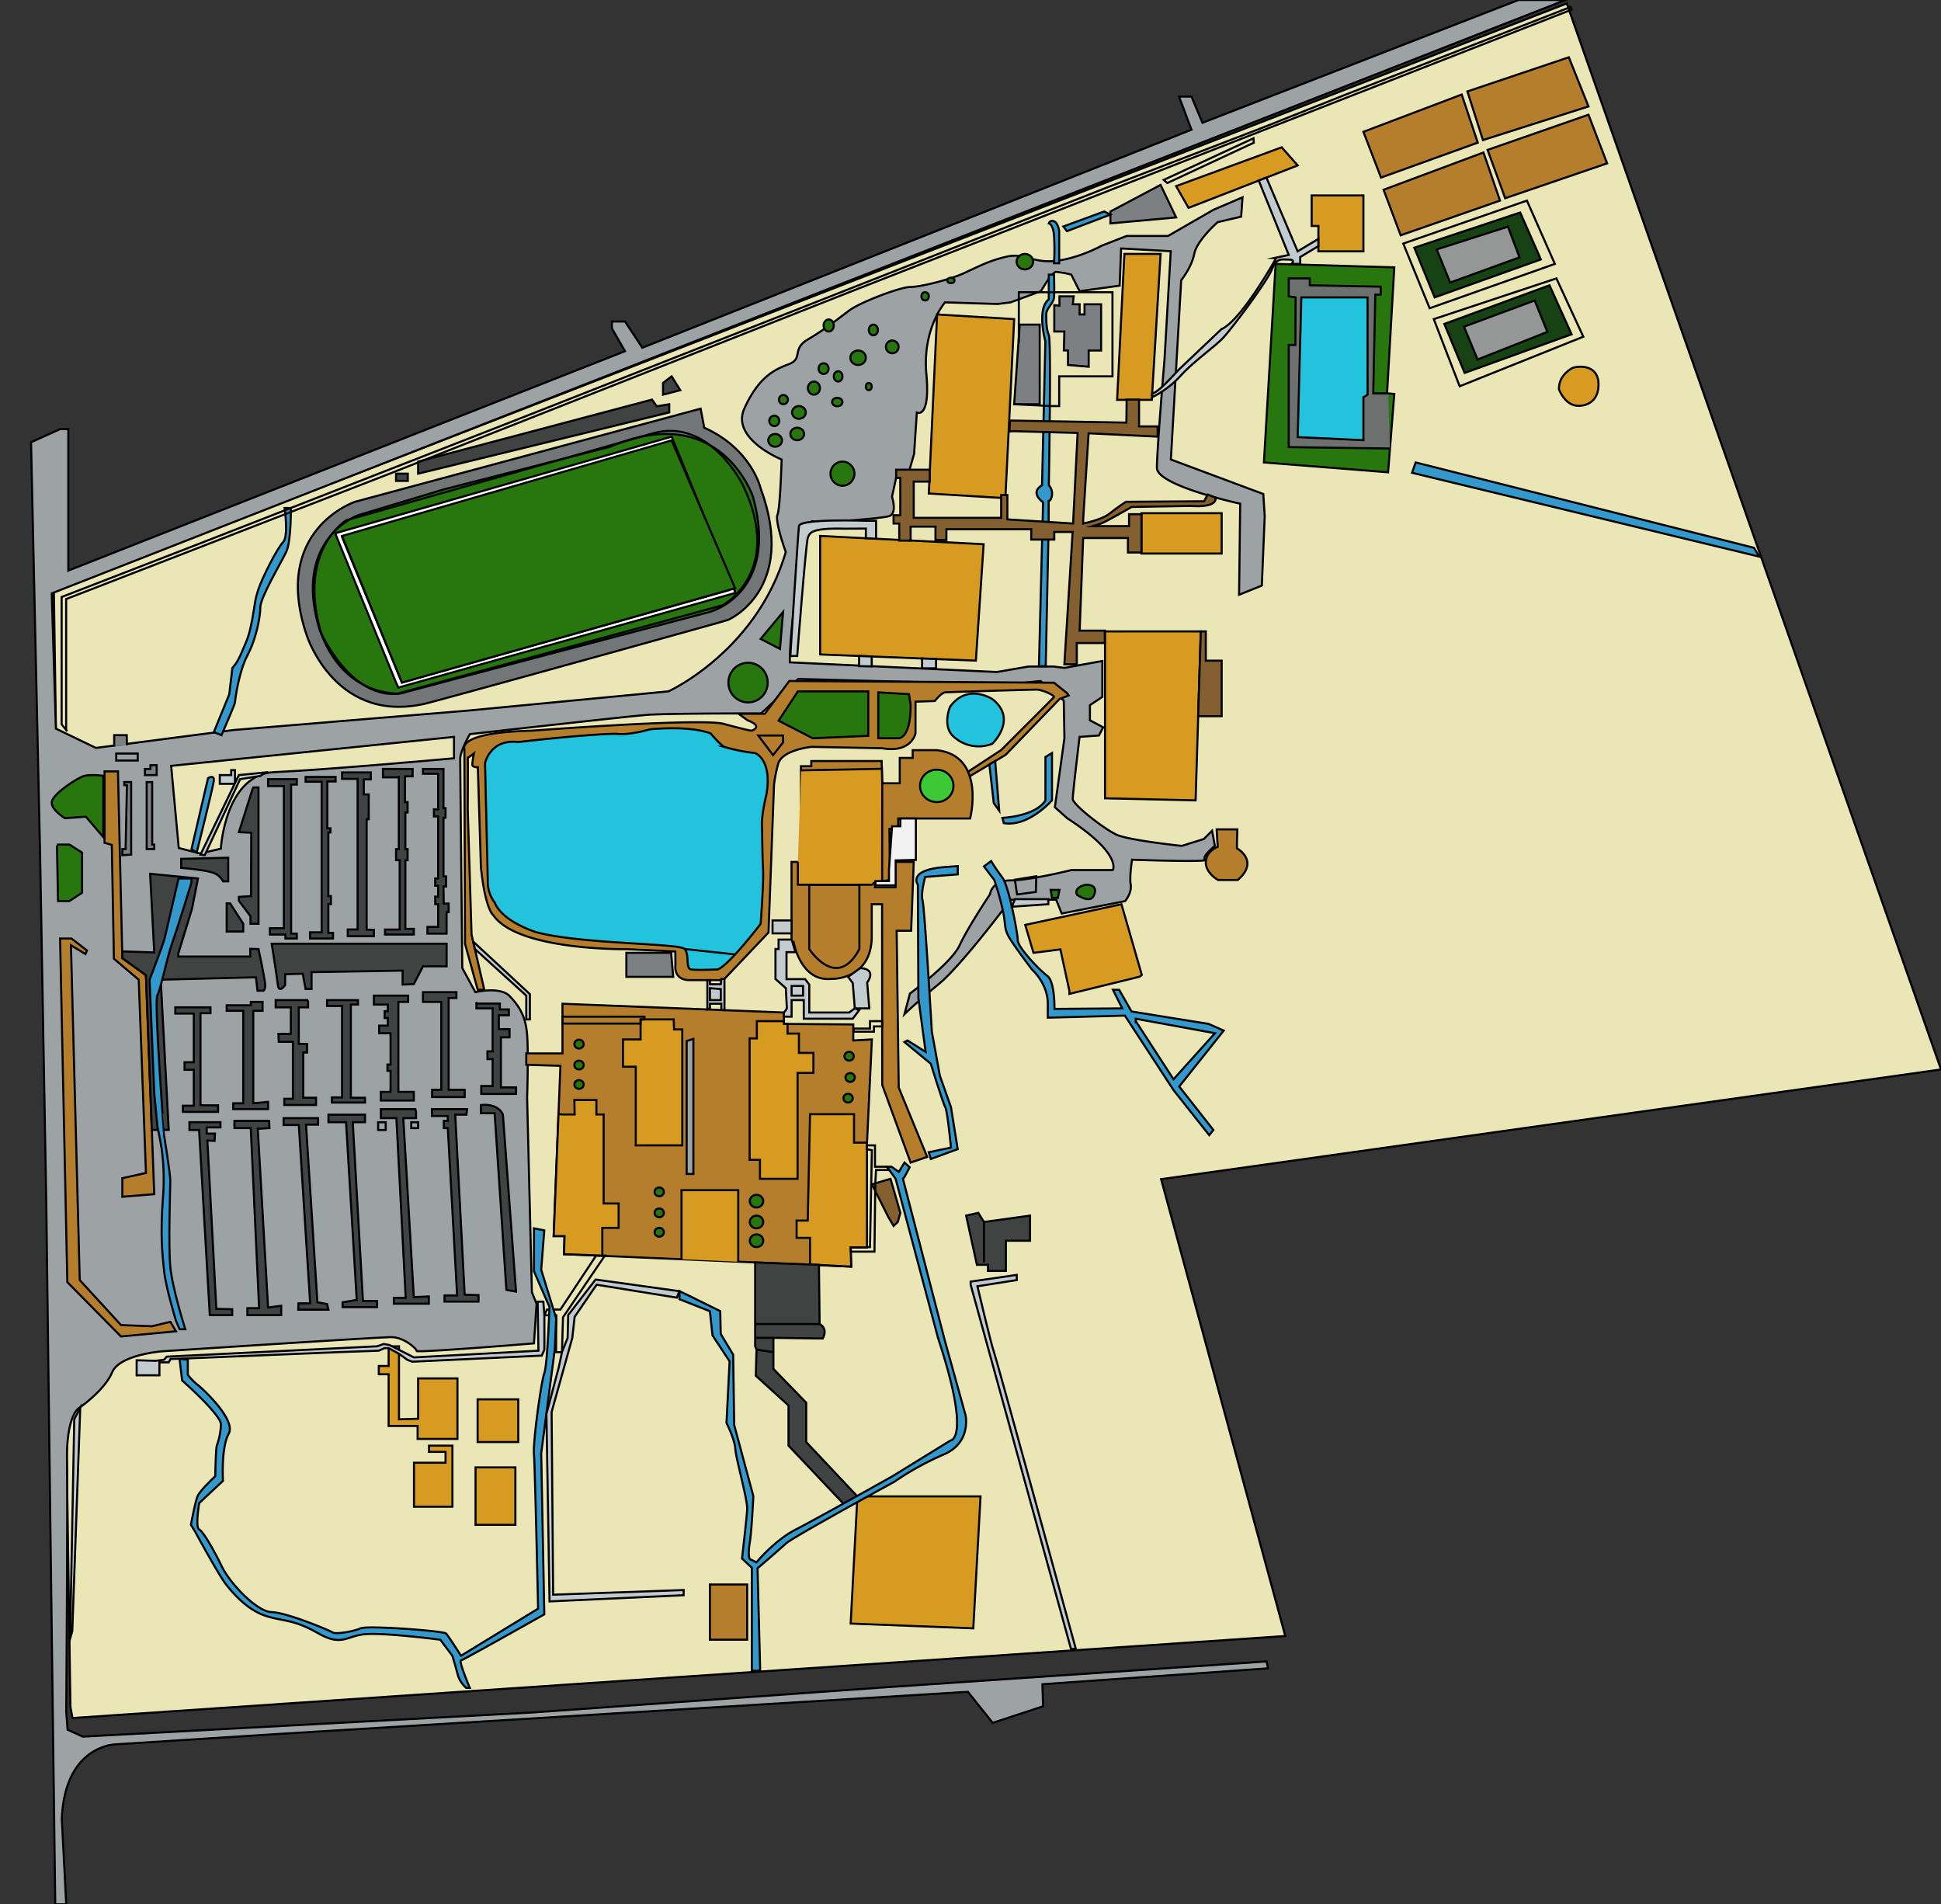 <svg xmlns="http://www.w3.org/2000/svg" viewBox="0 0 937.86 920"><rect x="0" y="0" width="937.86" height="920" fill="#333333" stroke="none"/><defs><style>.cls-1{fill:#eae6b5;}.cls-1,.cls-10,.cls-11,.cls-12,.cls-13,.cls-14,.cls-15,.cls-16,.cls-17,.cls-18,.cls-19,.cls-2,.cls-20,.cls-3,.cls-4,.cls-5,.cls-6,.cls-7,.cls-8,.cls-9{stroke:#000;stroke-miterlimit:10;}.cls-2{fill:#9da3a5;}.cls-3{fill:#d89b21;}.cls-4{fill:#b57e2d;}.cls-5{fill:none;}.cls-6{fill:#28770e;}.cls-7{fill:#24c3dd;}.cls-8{fill:#164214;}.cls-9{fill:#959696;}.cls-10{fill:#26db59;}.cls-11{fill:#3dc936;}.cls-12{fill:#414242;}.cls-13{fill:#7d8082;}.cls-14{fill:#6e7070;}.cls-15{fill:#c2cbce;}.cls-16{fill:#727677;}.cls-17{fill:#fff;}.cls-18{fill:#f2f2f2;}.cls-19{fill:#39c;}.cls-20{fill:#846030;}</style></defs><title>Mesa de trabajo 1</title><g id="AMARILLO_FONDO" data-name="AMARILLO FONDO"><polygon class="cls-1" points="34.03 824.67 26.03 285.67 757.03 1.67 937.86 516.67 561.03 569.67 621.03 790.39 35.03 830 34.03 824.67"/></g><g id="Borde_y_cosa_gris" data-name="Borde y cosa gris"><path class="cls-2" d="M15,213.67l14-6.33h4v68.33l269-106-6.33-11v-3.33H302L310.37,168,575.7,62.67l-6-16h6L581,59.33,733.7,0h22.67L25,286.67,27,352l19.33,9.33L113,352.67l112.67-9.33L323,334s42.67-19.33,56.67-67.33c0,0-5.33-14.67-4-18s2-26.67,2-26.67-24.67-10-18-24.67S373.7,178.67,381,176s1.33-7.33,9.33-12,14.67-10,20-14S435,138.67,439.7,138.67s18.67-3.33,26-6.67,12-6,20.67-8,12.7,3.33,24,2,22-7.33,22-7.33l12-4.67h20l22-12.67,14-6-.67,9.33-11.33,2.67s-10,8.67-11.33,15.33-6.3,12.69-6.3,12.69l-5,86.64,44.67,16.67.68,10.65L609.7,282.9l-11,4.44.54-44S559,234.67,559,226s3.69-52.64,3.69-52.64l3-52-24-1.33L541,138l-19.37,2.67-4-8a49.8,49.8,0,0,0-7.33-1.33c-2,0-7.33,9.33-7.33,9.33l-14.67,5.41-6.34.78-25.35-.78s-11,12.59-9,34.59S443,199.33,443,199.33l-1.33,20-3.33,11.49H433L431,240s2.67,8-1.33,9.33-36,3.33-36,3.33-3.34-8-8,25.33-4,42-4,42l100,4.67L497,322h12l5.33.67,7.3-1.33,11-2v17.33l-6,4V348l6.37,3.33-2,4-9.37.67s-3.3,27.33-3.3,30,15.33,14.67,21.33,17.33S571,408.67,571,408.67l10.67-3.33,4-4,1.33,7.33s-6.67,5.33-4.67,6.67-35.33,0-35.33,0-1.33,8-.67,12-2.67,8-2.67,8l-30.67,6-2.67-6.67h-22S465,466,453.7,475.33,437,490,437,490l2.67-10s20-14.67,24-23.33S478.37,432,478.37,432s.67-6.67,10-6.67,29.33-5,29.33-5h20s4.67-7.67-22-25l-6-5.33,4.61-33.36L514,338.48,502.71,329l-16.15,1.69L385.7,328l-18,16.67h-9.33s-36,0-45.33.67-86,9.33-86,9.33-4.67,8-4.67,12,1,101,1,101l6.33,11.67s12-3,16.67,2S254,491,254.7,500s0,30.33,0,30.33L257,624.28l2.26,5.62L258,649s-56.67,4.67-56.67,3.67S195.37,646,189,646,78.7,652.81,78.7,652.81,57.79,654.32,54.18,663s-15.82,17.12-15.82,17.12S32,683,32.37,706,32,827,32,827l.67,8.67L40,839l217.33-11.67,169.31-12.08L612,802.67l.67,3.33-109,7.67.33,10.67-24.33,8-12-15L135,837.67l-78.33,5s-25.29-.45-26.81,36.11L32,920H26.7L24.37,739.34l-2-157.67L19.36,412Z"/><path class="cls-1" d="M82.7,370l3.67,39.67,10.33,2.67,10-2.33s2-36,26-37,86.67-6.67,86.67-6.67V356Z"/></g><g id="cosas_naranjas" data-name="cosas naranjas"><polygon class="cls-3" points="187.78 650.42 187.78 659.92 183.03 659.92 183.03 663.92 187.78 663.92 187.78 688.92 201.78 688.92 201.78 693.67 201.78 695.17 221.03 695.17 221.03 665.92 202.03 665.92 202.03 685.42 192.78 685.69 192.78 650.42 187.78 650.42"/><polygon class="cls-3" points="229.78 708.92 229.78 736.67 247.16 736.67 249.03 736.67 249.03 708.92 229.78 708.92"/><polygon class="cls-3" points="200.03 706.67 200.03 727.92 218.6 727.92 218.6 706.67 218.6 698.42 207.28 698.42 207.28 701.42 215.28 701.42 215.28 706.67 200.03 706.67"/><polyline class="cls-3" points="250.41 676.04 250.41 696.67 230.78 696.67 230.78 676.04 250.91 676.04"/><polygon class="cls-3" points="414.28 722.92 411.03 784.37 470.28 786.67 473.78 722.92 414.28 722.92"/><polygon class="cls-4" points="254.28 508.92 271.78 508.92 271.78 495.17 271.78 484.92 378.78 489.17 378.78 494.67 412.28 494.92 412.28 502.67 421.28 502.17 416.53 602.67 411.03 602.67 411.28 611.92 272.53 605.92 272.78 597.17 267.53 597.17 270.78 514.92 254.28 514.42 254.28 508.92"/><polygon class="cls-5" points="288.04 606.59 270.78 632.67 264.28 632.67 263.03 635.42 268.78 635.42 268.68 653.26 271.53 653.26 272.03 636.42 292.28 606.59 288.04 606.59"/><polygon class="cls-3" points="325.53 492.5 309.53 492.5 309.53 502.17 301.03 502.17 301.03 515.34 307.2 515.34 307.2 553.33 329.67 553.33 329.67 503.83 329.67 497.33 325.7 497.33 325.53 492.5"/><polygon class="cls-3" points="362.2 501.67 362.2 560.34 367.2 560.34 367.2 569.5 385.37 569.5 385.37 518.34 393.03 518.34 393.03 508.67 386.03 508.67 386.03 500.83 386.03 499.33 380.53 499.33 380.53 494.68 378.78 494.67 378.78 493.33 365.7 493.33 365.7 501.67 362.2 501.67"/><polyline class="cls-3" points="329.3 608.37 329.3 575 356.7 575 356.7 609.56"/><polygon class="cls-3" points="495.37 446.83 499.37 460.33 512.37 458.67 516.7 478.67 516.7 480.17 550.7 471.84 551.7 471 541.87 436.84 495.37 446.83"/><polygon class="cls-3" points="533.94 305.04 533.94 385.67 577.7 386.67 580.2 305.04 533.94 305.04"/><path class="cls-4" d="M426.28,524.17,440,561.67l8-2.75-13.75-33.5-1-75.75h7l1.25-33.25h-8.75v12.25h-10v-2.5l7.25-1-.25-24.75H434v-5h34.75s7.75-30.25-16-33H441v3.75h-6.25v12.25h-8.5L426,367.67H392v2.5h-5v46.25h-4.54v39.25l1-.5s3.25,19.25,18.25,17.75c0,0,18.75.75,19.5-19.5V436.84h5Z"/><polyline class="cls-3" points="385.53 416.42 385.53 427.42 417.53 427.42 421.28 427.42 422.78 426.17 426.24 425.69 426.28 378.42 426.12 371.42 387.03 372.17"/><polygon class="cls-3" points="396.28 258.92 396.28 316.17 471.53 319.17 475.28 262.92 396.28 258.92"/><polygon class="cls-3" points="452.78 151.92 448.78 238.42 485.78 240.67 490.03 154.17 452.78 151.92"/><polygon class="cls-3" points="543.28 122.67 539.78 193.17 556.53 193.17 560.78 122.67 543.28 122.67"/><polygon class="cls-3" points="568.28 89.92 574.28 100.42 627.03 79.92 619.28 71.17 568.28 89.92"/><polygon class="cls-3" points="633.78 94.42 633.78 95.42 633.78 109.17 637.03 109.17 637.03 121.42 658.78 121.42 658.78 94.42 633.78 94.42"/><polygon class="cls-4" points="658.78 63.67 667.28 85.79 714.03 68.92 706.28 45.67 658.78 63.67"/><polygon class="cls-4" points="709.03 44.17 716.53 67.67 767.53 51.42 758.03 27.67 709.03 44.17"/><polygon class="cls-4" points="668.53 91.67 676.78 113.67 724.78 96.92 716.78 73.67 668.53 91.67"/><polygon class="cls-4" points="718.78 72.42 727.28 95.77 776.53 78.92 767.53 55.42 718.78 72.42"/><polygon class="cls-3" points="551.53 247.92 551.53 267.42 590.28 267.42 590.28 249.67 590.28 247.92 551.53 247.92"/><path class="cls-4" d="M587.87,400.67h10l-.19,6.17v3s11.09,6.08.39,15.29h-9.54s-8.67-4.79-5-12a10.07,10.07,0,0,1,4.83-4Z"/><path class="cls-4" d="M467.77,372.82l15.92-10.41s24.83-24.75,25.5-25.58-5.67-3.67-8.33-3.67-42.33,1.17-44.17,1.33-5,4.17-5,4.17l-9.33.33v15.33s-2,9.67-16.08,7.17l-34.08-.67S378,362.17,376,369a71.74,71.74,0,0,0-2,10l-2.67,71.5-21.83,23H332.7s-7.17.17-6.33-7.5l-.07-6.33-23.61-1.11s-52.49.78-64.32-16.39c0,0-3.83-2.5-6-23.17L232,406.66l-1.12-36s-2.67.17-2.67-1.33A40.23,40.23,0,0,1,229,364s-3.17,2.5-3,2,0,24.83,0,24.83l1.84,60.67L234,478.17h-3.17L224.7,456l-.33-94.17s-3.67-8,32.67-8.83c0,0,80.67-6.17,92.5-3.33,0,0,12.17,3.33,13.67,3.33,0,0,6-2-2-5l-4.33-3.17h12.67L381.37,329l127.88.83,6.28,5,.84,1.15L512,337.67l-26.09,27L468.61,375Z"/><path class="cls-6" d="M424.37,334.5v22.17h9.83s5.83.33,5.83-16l-.83-5.33Z"/><polygon class="cls-6" points="376.2 348.17 385.53 334 419.53 334 419.53 355.5 392.7 356.67 376.2 348.17"/><polygon class="cls-5" points="366.37 355.33 378.37 355.33 378.37 358.67 373.53 364.83 366.37 355.33"/><path class="cls-7" d="M250.37,358.5s32.5-3.83,47.5-4c0,0,4.49,1.08,16.33-2.17,0,0,18.5-2,29.17,2,0,0,4.33,5.17,6.5,6.5a89,89,0,0,0,15,3s8.4,3,5.45,20c0,0-2.62,10.5-2.12,15.58,0,0,.17,14.58.5,20.92s-1.17,26-1.17,26-15,19.67-20.67,22c0,0-10.33.5-13,0s-.67-7-3-9.83-50.17-2.33-71.83-8.17c0,0-16.33-5-20-14.33a16.07,16.07,0,0,1-3.33-10.33l-1.33-57S236.87,356.84,250.37,358.5Z"/><rect class="cls-4" x="343.03" y="765.5" width="18" height="26.67"/><polygon class="cls-4" points="82.34 638.6 85.03 643.17 58.46 645.67 32.53 619.42 29.03 453.42 34.53 453.42 42.03 459.17 41.28 460.92 34.28 456.67 38.53 618.42 58.46 640.17 73.43 640.73 82.34 638.6"/><polygon class="cls-4" points="70.53 566.67 59.11 569.2 59.11 578.17 74.53 576.92 70.53 471.17 59.11 462.92 57.03 374.42 57.03 372.67 50.53 372.67 50.53 407.17 54.03 408.17 55.03 463.17 67.03 473.33 70.53 566.67"/><path class="cls-3" d="M760,177.67s-7,3.25-6.75,10.38c0,0,3,8.47,10,8,0,0,8.88.13,9.13-9.87S763.28,176.67,760,177.67Z"/><path class="cls-5" d="M391,427.42V458.5s13.29,20.58,24.25,0V427.42Z"/><polygon class="cls-3" points="271.53 538.42 277.66 538.42 277.53 531.42 288.16 531.42 288.16 538.42 291.66 538.42 291.66 581.42 298.91 581.42 298.91 593.2 291.03 593.2 291.03 606.59 272.53 605.92 272.78 597.17 267.53 597.17 269.86 538.17 271.53 538.42"/><polyline class="cls-3" points="391.4 610.9 391.4 598.04 384.91 598.04 384.91 589.67 390.28 589.67 391.4 538.29 412.66 538.29 412.66 552.04 418.91 552.04 418.91 602.67 411.03 602.67 411.28 611.92 391.4 610.9"/></g><g id="verde"><polygon class="cls-6" points="367.53 308.67 376.87 313.5 378.37 295.67 367.53 308.67"/><ellipse class="cls-6" cx="361.45" cy="329.77" rx="9.5" ry="9.58"/><polygon class="cls-6" points="616.37 127.5 610.7 223.42 670.7 228.17 673.7 190.34 670.2 190 673.7 129.17 616.37 127.5"/><polygon class="cls-8" points="697.87 156.5 707.7 180.17 759.37 161.5 748.7 137.83 697.87 156.5"/><polygon class="cls-8" points="683.37 119.67 693.2 143.67 744.53 125.33 734.53 102.67 683.37 119.67"/><polygon class="cls-9" points="694.2 120.5 700.7 136.5 734.2 124.33 728.62 109.5 694.2 120.5"/><polygon class="cls-9" points="707.37 157.84 713.95 173.67 747.66 160.34 741.53 145.17 707.37 157.84"/><path class="cls-6" d="M524.53,427.42s-6,1.25-4.12,4.88c0,0,6.63,4.75,8.25,0C528.66,432.29,531.16,427.29,524.53,427.42Z"/><polygon class="cls-6" points="507.66 429.92 508.31 433.79 511.16 433.79 511.91 429.92 509.78 429.92 507.66 429.92"/><path class="cls-10" d="M476.16,343.17s-7-3.62-7.25,4c0,0,4.5,5.25,7.25.69S476.16,343.17,476.16,343.17Z"/><rect class="cls-5" x="56.16" y="364.04" width="10.38" height="3.38"/><polyline class="cls-6" points="27.52 408.47 28.03 435.33 33.53 435.33 39.66 431.29 39.66 411.92 33.59 408.04 27.52 408.04"/><path class="cls-6" d="M49.91,404.42l-8.42-9.85-10.08.72s-7-4.12-6.37-8,12.63-11.75,15.88-12.5,9,0,9,0Z"/><ellipse class="cls-6" cx="279.78" cy="504.42" rx="2.25" ry="2.13"/><ellipse class="cls-6" cx="279.78" cy="514.54" rx="2.25" ry="2.13"/><ellipse class="cls-6" cx="279.78" cy="523.92" rx="2.25" ry="2.13"/><ellipse class="cls-6" cx="410.28" cy="510.29" rx="2.25" ry="2.13"/><ellipse class="cls-6" cx="410.78" cy="520.54" rx="2.25" ry="2.13"/><ellipse class="cls-6" cx="409.78" cy="530.54" rx="2.25" ry="2.13"/><ellipse class="cls-6" cx="365.54" cy="580.3" rx="3.25" ry="3.07"/><ellipse class="cls-6" cx="365.54" cy="590.35" rx="3.25" ry="3.07"/><ellipse class="cls-6" cx="365.54" cy="599.42" rx="3.25" ry="3.07"/><ellipse class="cls-6" cx="318.53" cy="575.82" rx="2.25" ry="2.13"/><ellipse class="cls-6" cx="318.53" cy="585.95" rx="2.25" ry="2.13"/><ellipse class="cls-6" cx="318.53" cy="595.32" rx="2.25" ry="2.13"/><ellipse class="cls-6" cx="407.07" cy="228.83" rx="5.79" ry="5.83"/><ellipse class="cls-6" cx="385.2" cy="209.65" rx="3.33" ry="3.02"/><ellipse class="cls-6" cx="374.53" cy="212.75" rx="3.33" ry="3.08"/><ellipse class="cls-6" cx="374.12" cy="203.33" rx="2.42" ry="2.5"/><ellipse class="cls-6" cx="378.53" cy="193.06" rx="2.17" ry="2.23"/><ellipse class="cls-6" cx="386.03" cy="199.25" rx="3.33" ry="3.08"/><ellipse class="cls-6" cx="393.28" cy="187.5" rx="2.92" ry="3.17"/><ellipse class="cls-6" cx="404.55" cy="194.23" rx="2.52" ry="2.06"/><ellipse class="cls-6" cx="419.78" cy="186.75" rx="1.42" ry="1.75"/><ellipse class="cls-6" cx="404.97" cy="181.83" rx="2.1" ry="2.5"/><ellipse class="cls-6" cx="397.95" cy="178.08" rx="2.42" ry="2.58"/><ellipse class="cls-6" cx="414.62" cy="172.83" rx="3.75" ry="3.5"/><circle class="cls-6" cx="431.12" cy="167.58" r="3.08"/><ellipse class="cls-6" cx="421.99" cy="159.42" rx="2.21" ry="2.58"/><ellipse class="cls-6" cx="400.41" cy="157.25" rx="2.46" ry="2.92"/><ellipse class="cls-6" cx="446.99" cy="143.17" rx="1.79" ry="2"/><ellipse class="cls-6" cx="459.45" cy="135.5" rx="1.75" ry="1.33"/><ellipse class="cls-6" cx="495.2" cy="126.42" rx="4" ry="3.75"/><ellipse class="cls-11" cx="452.62" cy="379.67" rx="8.08" ry="7.83"/></g><g id="gris_oscuro" data-name="gris oscuro"><path class="cls-12" d="M364.87,609.91v40.51l.66,1.58-.33,12.67L381,679v19.42l26.5,28,6.75-3.5-24.7-26.25v-19L373.7,661.33v-15l23.85.33s2.82-4.67-1.52-7l-.33-28.6Z"/><polygon class="cls-12" points="466.82 587.28 472.03 611.06 477.37 611.06 477.37 614 486.03 614 486.03 599.42 497.7 599.42 497.7 587.28 475.45 590.35 472.7 585.95 466.82 587.28"/><line class="cls-5" x1="475.45" y1="609.91" x2="475.45" y2="590.35"/><line class="cls-5" x1="396.03" y1="639.67" x2="364.87" y2="639.67"/><line class="cls-5" x1="373.7" y1="646.33" x2="364.87" y2="646.33"/><line class="cls-5" x1="373.7" y1="653.26" x2="365.54" y2="652"/><polygon class="cls-12" points="202.03 228.84 323.37 199.25 323.37 195.29 317.37 196.29 315.03 193.06 202.03 223 202.03 228.84"/><rect class="cls-12" x="191.37" y="228.83" width="5.67" height="3.5"/><polygon class="cls-12" points="320.37 185 320.37 190.67 328.7 188.5 324.53 181.83 320.37 185"/><polygon class="cls-13" points="536.53 102.17 536.53 107.92 568.28 105.04 560.78 89.33 536.53 102.17"/><polygon class="cls-13" points="492.7 156.84 502.37 156.84 502.37 195.29 490.03 195.29 492.7 156.84"/><polygon class="cls-13" points="516.03 169.33 516.03 176.33 526.03 177.16 526.03 169.33 532.03 169.33 532.03 150.33 532.03 147 524.03 147 524.03 151.92 521.66 151.92 521.66 147 518.37 147 518.78 143.17 511.91 143.17 511.91 147.67 509.41 147.42 509.41 160.17 514.28 160.17 514.03 169.29 516.03 169.33"/><polyline class="cls-14" points="670.74 190.05 663.53 190.05 664.53 142.34 667.14 142.34 667.14 138.5 632.87 137.83 632.87 134.5 622.7 134.5 622.7 143.17 626.03 143.67 625.89 166.67 622.7 166.67 622.7 216 671.61 216.69"/><polygon class="cls-13" points="302.65 460.33 302.65 471.92 325.28 471.92 324.28 460.33 302.65 460.33"/><line class="cls-5" x1="330.87" y1="458.5" x2="355.2" y2="461.1"/><path class="cls-15" d="M409.78,471.92l2.25,3,1,12.25h7L419,474.67s5.07-6.36-3.27-7Z"/><polygon class="cls-5" points="490.37 425 491.43 432.13 500.53 430.91 500.7 423.33 490.37 425"/><polygon class="cls-12" points="204.37 371.5 204.37 373.83 210.87 373.83 211.7 373.83 211.7 391 209.66 391 209.66 394.42 211.7 394.42 211.7 424.42 210.28 424.42 210.28 427.92 211.7 427.92 211.7 433.17 210.28 433.17 210.28 436.79 211.7 436.79 211.7 447.79 206.53 447.79 206.53 451.04 215.78 451.04 215.78 440.67 216.78 440.67 216.78 436.54 215.53 436.54 214.41 436.54 214.28 428.29 215.53 428.29 215.53 423.42 214.28 423.42 214.28 395.17 215.28 395.04 215.28 390.42 214.28 390.42 214.28 371.5 204.37 371.5"/><polygon class="cls-12" points="185.03 371.5 185.03 375.54 191.91 375.54 192.7 375.35 192.7 410.2 191.37 410.2 191.37 415.58 193.12 415.58 193.12 449.08 186.03 449.08 186.03 451.5 199.95 451.5 199.95 448.75 195.87 448.75 195.87 415.58 196.95 415.58 196.95 410.2 195.87 410.2 195.87 392.5 196.95 392.5 196.95 387.5 195.7 387.5 195.7 375.08 199.37 375.08 199.37 371.5 185.03 371.5"/><polygon class="cls-12" points="165.28 373.17 165.28 376.29 172.78 376.29 172.78 449.04 168.03 449.04 168.03 452.29 180.66 452.29 180.66 449.17 177.16 449.17 177.16 395.79 178.16 395.79 178.16 383.79 175.78 383.79 175.78 376.54 179.16 376.54 179.16 373.17 165.28 373.17"/><polygon class="cls-12" points="147.66 375.35 147.66 377.67 154.53 377.67 155.41 377.67 155.41 450.42 149.78 450.42 149.78 453.42 160.91 453.42 160.91 450.67 158.66 450.67 158.66 436.79 159.91 436.79 159.91 432.92 158.66 432.92 158.66 402.17 159.66 402.17 159.66 400.17 158.16 400.17 158.16 377.54 162.16 377.54 162.16 375.35 147.66 375.35"/><polygon class="cls-12" points="129.53 376.42 129.53 379.79 135.78 379.79 137.16 379.79 137.16 448.42 130.41 448.42 130.41 451.5 137.91 451.5 137.91 453.42 143.41 453.42 143.41 451.04 140.66 451.04 140.66 379.04 143.41 379.04 143.41 376.42 129.53 376.42"/><polygon class="cls-12" points="124.91 380.42 124.91 446.29 121.03 446.29 121.03 442.67 115.41 435.17 115.41 433.29 121.28 432.92 121.41 402.29 115.41 402.04 122.03 381.17 122.41 380.42 124.91 380.42"/><polygon class="cls-12" points="111.16 436.42 117.53 446.29 117.53 450.04 109.53 450.04 109.53 436.42 111.16 436.42"/><path class="cls-12" d="M110.28,414.38v11.41h-2.5a8.45,8.45,0,0,0-4.45-4c-3.43-1.5-15.8-2.5-15.8-2.5v-4.37Z"/><path class="cls-12" d="M95.66,424.42,92.78,439l-6.62,21.63v1.5h34.75v-3.75l4,.13s3.38,15.63,3.25,17.75-.88,2.38-.88,2.38h-2.87l-.75-6.5-46,1.17,3.87,72.58H73.36l-2.83-74.75-11.42-8.25v-3.25l15.42.5-2-38Z"/><path class="cls-12" d="M131.28,455.92s2.5,15.75,3,20,3.5,0,3.5,0v-5.25l8.5-.25,1.38,7.39h2.88v-8.14l44-.75v6.75l5.42-.25,4.42-8.56h11.42V455.92Z"/><polygon class="cls-12" points="84.7 487.33 84.7 489.67 93.64 489.67 93.64 513.17 89.17 513.17 89.17 516.84 93.64 516.84 93.64 534.17 88.37 534.17 88.37 537.17 105.37 537.17 105.37 534 98.53 534 96.87 533.84 96.87 489.5 101.7 489.5 101.7 486.67 84.7 486.67 84.7 487.33"/><polygon class="cls-12" points="122.37 533 122.37 488.33 126.87 488.33 126.87 484.04 121.2 484.04 121.2 485.67 109.53 485.67 109.53 488.33 117.53 488.33 117.53 533 112.7 533 112.7 535.83 129.53 535.83 129.53 532.33 122.37 533"/><polygon class="cls-12" points="133.2 483.17 133.2 486.67 140.53 486.67 140.53 499.5 134.53 499.5 134.7 503.33 140.53 503.33 141.53 503.33 141.53 530.84 137.37 530.84 137.37 533.84 152.7 533.84 152.7 530.34 146.53 530.34 146.53 508.5 148.37 508.5 148.37 504.33 144.37 504.33 144.37 486.67 148.87 486.67 148.87 484.04 148.53 483.17 133.2 483.17"/><polygon class="cls-12" points="158.03 483.17 158.03 485 158.03 486 163.7 486 165.28 486 165.28 530.17 160.37 530.17 160.37 532.67 176.37 532.67 176.37 530.34 169.53 530.34 169.53 485.33 172.97 485.33 172.97 483.17 158.03 483.17"/><polygon class="cls-12" points="180.66 481 180.66 485.33 187.37 485.33 187.37 488.5 185.87 488.5 185.87 491.83 187.37 491.83 187.37 495.5 183.2 495.5 183.2 499.17 187.37 499.17 188.7 499.17 188.7 514.3 187.2 514.3 187.2 517.34 188.7 517.34 188.7 527.5 184.03 527.5 184.03 531.67 199.95 531.67 199.95 527.5 192.49 527.5 192.49 484.04 197.2 484.04 197.2 481 180.66 481"/><polygon class="cls-12" points="204.37 479.33 204.37 484.04 211.53 484.04 213.2 484.04 213.2 526.5 208.78 526.5 208.78 530 224.53 530 224.53 526.5 218.03 526.5 216.78 526.5 216.78 482.17 220.53 482.17 220.53 479.33 204.37 479.33"/><polyline class="cls-12" points="230.2 484.04 230.2 487.17 238.03 487.17 238.03 507.92 235.53 507.92 235.53 511.67 238.03 511.67 238.03 524.67 232.53 524.67 232.53 528.5 249.37 528.5 249.37 525.34 242.03 525.34 242.03 501.17 246.2 501.17 246.2 497.17 241.03 497.17 241.03 490.5 245.87 490.5 245.87 487.67 241.53 487.67 241.53 484.83 230.7 484.83"/><polygon class="cls-12" points="91.53 542.17 91.53 545.92 96.2 545.92 101.37 635.34 112.2 635.34 112.2 632.5 104.53 632.34 100.2 551 103.7 551.17 103.87 547.67 99.87 547.67 99.87 544.67 106.53 544.67 106.53 542.17 91.53 542.17"/><polygon class="cls-12" points="113.27 541.5 113.27 544.98 121.16 544.98 125.2 632 119.53 632 119.53 635.34 135.87 635.34 135.87 630.83 129.53 631.67 124.56 545.33 130.2 545 130.03 541.5 113.27 541.5"/><polygon class="cls-12" points="137.03 540.17 137.03 543.51 144.37 543.51 149.87 629.67 144.2 629.67 144.11 632.75 158.7 632.75 158.03 630 153.37 629.17 147.87 543.34 153.7 543.34 153.7 540.17 137.03 540.17"/><polygon class="cls-12" points="158.7 539.33 158.7 542.17 167.2 542.17 172.37 628 165.53 629.17 165.53 631.5 182.2 631.5 182.2 628.5 175.37 628.5 170.45 542.17 176.37 542.17 176.37 538.5 158.7 538.5 158.7 539.33"/><polygon class="cls-12" points="184.03 535.83 184.03 540.17 191.53 540.17 196.03 627 190.3 627 190.3 629.83 207.2 629.83 207.2 626.33 199.95 626.67 194.87 540.17 201.03 540.17 201.03 537.17 200.7 535.83 184.03 535.83"/><rect class="cls-5" x="182.7" y="542.17" width="3.67" height="3.75"/><rect class="cls-5" x="198.7" y="542.17" width="3.33" height="2.83"/><polygon class="cls-12" points="208.7 535.83 208.7 539.17 216.37 539.17 216.37 541.5 214.45 541.5 214.45 545 216.37 545 220.87 625.83 214.78 625.83 214.78 628.83 231.2 628.83 231.2 625.67 224.53 625.5 219.95 538.5 225.37 538.5 225.7 535.83 208.7 535.83"/><path class="cls-12" d="M232.37,533.84v4H239l5.67,85.33,4.67.83L243,538.5S241.2,533,232.37,533.84Z"/><polygon class="cls-5" points="271.78 491.17 311.37 491.17 311.37 492.5 309.53 492.5 309.53 494.5 271.78 494.5 271.78 491.17"/><polygon class="cls-13" points="60.03 377.83 60.03 379.33 61.34 379.33 60.69 410.2 59.11 410.2 59.11 413.17 63.37 412.88 63.37 377.83 60.03 377.83"/><polygon class="cls-13" points="70.87 377.83 70.87 408.04 70.87 410.2 74.53 410.2 74.53 408.04 73.53 408.04 73.53 377.83 70.87 377.83"/><polygon class="cls-13" points="70.03 372.67 70.03 374.46 75.7 374.46 75.7 369.67 72.7 369.67 72.7 371.5 70.03 371.5 70.03 372.67"/><polygon class="cls-15" points="106.2 374.46 106.2 378.67 113.53 378.67 113.53 372.06 111.7 372.06 111.7 374.46 106.2 374.46"/><polyline class="cls-13" points="55.17 360.61 55.17 355.17 61.24 355.17 61.34 360.04"/></g><g id="Capa_12" data-name="Capa 12"><path class="cls-16" d="M171.53,242.42s-40.75,13.5-23.25,64.75c0,0,14.25,44.37,59.5,32.19s140-38.69,140-38.69l4.16-1.25s33.59-14.5,15.59-63.5c0,0-4.33-19-27.25-29.29l-1.75-9.21Z"/></g><g id="canchota"><path class="cls-6" d="M214.53,236.42,173,248.92s-32.19,11.58-18.44,55.67c0,0,14.83,34.58,39.67,30.33-2.25.28,148.58-39.25,148.58-39.25s34-8.75,21-55.75c0,0-15.75-46.67-69-24.08Z"/></g><g id="linea_cancha" data-name="linea cancha"><polygon class="cls-17" points="162.78 259.67 191.37 329.77 192.49 332.17 355.37 286.42 324.53 210.95 162.78 257.42 162.03 257.79 162.78 259.67"/><polygon class="cls-6" points="165.28 259.42 194.2 329.77 351.94 285.17 323.37 214.67 165.28 259.42"/></g><g id="Capa_13" data-name="Capa 13"><polygon class="cls-18" points="442.53 395.42 435.03 395.42 435.03 399.17 431.03 399.17 429.53 420.33 429.53 425.67 423.03 425.67 423.03 427.73 432.78 427.73 432.78 415.67 442.53 415.42 442.53 395.42"/></g><g id="azul"><polygon class="cls-7" points="628.78 143.67 627.03 211.17 658.78 212.67 658.78 191.92 660.78 190.67 660.78 143.67 628.78 143.67"/><polygon class="cls-19" points="847.53 264.67 684.03 223.42 682.28 228.42 850.03 268.92 847.53 264.67"/><polygon class="cls-5" points="605.68 66.81 562.28 86.92 564.03 88.42 605.8 68.95 605.68 66.81"/><polygon class="cls-19" points="533.53 102.17 513.78 109.42 515.53 111.67 536.53 103.67 533.53 102.17"/><path class="cls-19" d="M506.78,107.92s2,.25,2.5,5.75a110.27,110.27,0,0,1,0,13.5h2.5v-15.5s-.5-4-2.5-4.75A1.73,1.73,0,0,0,506.78,107.92Z"/><path class="cls-19" d="M506.78,132.67h2.5s.25,8,0,11-3.75,5.25-3.75,8.25,0,7,1.25,10,0,72.5,0,72.5a6.07,6.07,0,0,1,.68,7.25l-.76.33v11.25l-1.42,68.58H502l2-79.17s-6.75-4.5-.5-8.25l1.6-69.5s-4.35-15.75,1.65-20.25Z"/><path class="cls-19" d="M505.14,365.72l3.17-1.92v22.87s-11.33,13-23.3,11l-.66-2.53s16.14-.73,20.79-8.48Z"/><polygon class="cls-19" points="478.05 369.36 480.18 388.03 482.8 391.66 480.85 367.68 478.05 369.36"/><path class="cls-19" d="M475.42,418.59l5,6.53a139.7,139.7,0,0,1,3.92,13.79c1.94,8.25.44,9.25,3.44,14.25s11,15.39,11,15.39,7.5,6.61,7.5,16.36v6.75l37.25-1,23.5,36,17.25,21.75,2-2.5-16.5-21,21.5-27L584,494.67l-37.25-6-6-10.5h-3l4.5,9-32.75.25s.25-13.25-3.5-16-14.25-13.75-14.25-17.25-4.37-26.25-7.44-30.25S478.9,416,478.9,416Z"/><polyline class="cls-1" points="548.78 493.33 567.03 521.42 587.03 499.17 548.78 492.17 548.78 494.42"/><path class="cls-19" d="M462.78,418.42v4L447,423.67s-2.25,8.25-1.25,11.25,4.5,63.5,4.5,63.5l3.87,21.25,5.38,15.25,3.25,20.25-13,4.75-1-3.25,10.75-2.25s-1.75-18-2.75-19.5-7-21-7-21L437,503.42l1.5-.75,8.75,5.5-3.5-25.94-.25-54.81s-5.24-7,12.63-8.51Z"/><path class="cls-19" d="M428.53,563.67h2.25l3.5,2.5,2.75-4.5,2.5,2.25-2.5,4.72-.75.86,20.25,78.17,10,36s3,13.25-10.5,19a141.61,141.61,0,0,0-24,13.25s-49,26.75-52.25,29.75-13.75,12-13.75,12l1.25,48.25v1.25h-4V757.42l-4.75-4.5s2.25-19.25,2.5-23.75-5.5-24.75-5.75-29.25-4.25-12.5-4.25-12.5l1.5-29.75-8.25-12.5L343,633.47l-14.71-5.8V623.8l4,1.87L348,633.44l.25,11,6,10,.5,34L364,722.79s-.75,16.63-1.75,22.63,0,7.75,0,7.75l3.25,1.63s8.75-10.62,19-15.87,46.75-25.75,46.75-25.75l28-17.25s10.25-.25-6-49.5l-20.5-76.92Z"/><polygon class="cls-2" points="331.78 502.92 331.78 567.17 335.03 567.17 335.03 503.92 335.03 501.92 331.78 502.92"/><path class="cls-19" d="M258,593.42v20.75l7.5,17.25s-1,28-2.5,32-5.5,33-5,39,2,74.75,2,74.75l-37.25,22.75s-6-9.5-7.24-10.75-38-4-41.26-2.5-12,3-13.5,2-22.25-9.67-29.5-9.83-20.25-14.17-24-21.92-9-17-11-18,0-12.75,0-12.75l11.5-10.75s-1-16,2.75-22.75-12.78-22-15.14-23.75a27.53,27.53,0,0,1-4.61-4.75v-7.25l-4-.5L88,666.92s18.75,16.5,18.75,21.25a32.92,32.92,0,0,1-2,10.25c-.5,1.75-.75,14.75-.75,14.75s-7.25,6.75-8.5,9.63-3.25,13.88-3.25,13.88l2,3.25s11.5,21.17,15,25.58,10,11.92,18.5,14.92,13.5,1.5,25.75,8.5,13.75,1,24,.5,35.25,2.75,35.25,2.75l5.82,7.75s1.18,3.75,2.43,8.5a13.41,13.41,0,0,0,4.25,7H227s-5.5-13-4.25-13.25S263,779.92,263,779.92l-1.5-77.75,6.58-50.33.66-14.91-7.24-23.5,1.5-19Z"/><path class="cls-19" d="M86.78,642.17h2.75s-6.25-19.5-7.25-30.25,0-38,0-41.5-3-22-3-22S74.4,483.67,76,480.92s4.5-17.75,7.25-25.5,9.25-29,9.25-29v-2H86.28s-6.25,26.75-6.75,29-7.25,19.92-7.25,19.92l2.25,54.83s1.25,13,1.5,15.75,4.25,15,2.75,34.25-.25,28,.5,35.75S85,638,85,638Z"/><path class="cls-19" d="M100.53,375.92l-8,34.28,2.5,1.72s7.75-31,8.25-34.5S100.53,375.92,100.53,375.92Z"/><path class="cls-19" d="M103.33,353.67l3.7,1.5s6.5-15,6.5-15.75,1.75-14.75,6-22.75,6.25-18.5,6.25-23.25,10-21.5,12.5-26.75,2.25-21.25,2.25-21.25h-3s2,13.75-.75,16.5-10.25,17.5-12,23-1.19,4.75-2.85,14-2.9,10.75-5.15,16.25-4.5,7.5-4.5,7.5l-1.5,12.75Z"/><path class="cls-7" d="M479.45,337.72s-12.09-7.88-20.42,3.78c0,0-3.67,8.67,1.17,13.83a17.9,17.9,0,0,0,19.25,4S492,347.43,479.45,337.72Z"/></g><g id="cafe"><path class="cls-20" d="M544.37,193.06h6V206h9v4.95L526,209.33,523.37,251v1.92s8.92-1.75,12.67-4.75,8-5.75,8-5.75l37.75-.25,1.75-3.25,3.75,1.5s1.75,5-12,4l-28.5.5s-12.5,7.25-14.75,8-4,1.25-4,1.25h17.5v-5.75h6v18.5H545v-7H523.37l-1.7,44.75h12.15v6H520.28v10.25h-6l4-63.93h-8.87v3.68H498.28v-5h-41v5.25H452v-6.5H440v6.75h-5.5v-8.25h-2.75v-4H435V230.83h-2v-3.91h16.25v5.75h-7.75v17.5h42.25v-11h3v11.75l31.75,2,2.19-43.75L490,208.31l-2.25.11.25-5.25,56.25,1Z"/><polygon class="cls-20" points="580.2 305.04 582.63 305.04 582.63 319.17 590.28 319.17 590.28 346.01 578.94 346.01 580.2 305.04"/><polygon class="cls-20" points="421.28 572.17 430.28 569.5 435.03 585.95 433.78 590.35 431.78 592.28 429.28 588.07 421.28 572.17"/><path class="cls-15" d="M381.87,316.92h3.33s4.25-55.5,5.17-57.25.42-4.75,17.92-4.25l10.08-.06V260l4.94.25V251.6l-4.94,0s-31.88-1.17-32.33,2.56S381.87,316.92,381.87,316.92Z"/><polygon class="cls-15" points="415.1 316.92 415.1 321.83 421.2 321.93 421.2 317.16 415.1 316.92"/><polygon class="cls-15" points="445.53 318.13 445.53 322.87 452.28 322.87 452.28 318.4 445.53 318.13"/><path class="cls-15" d="M608.21,87.23l14.49,35.94-5.92,1.25S599.89,154.83,590.21,159l-19.85,18.83c-2.44,2.31-10,11.33-13.65,12.33v1.75a48.17,48.17,0,0,0,13.65-10.25c5.92-6.62,16-13.75,20.21-18s21.7-27.75,24-33.5,4.58-4.75,8.17-4.75S624,127.5,624,127.5h4.25v-3.33l8.75-5.25v-3.5l-10,6L611.91,85.79Z"/></g><g id="Lineas"><polygon class="cls-5" points="31.96 352.73 31.96 291.33 31.96 289.42 188.28 228.84 412.87 140.17 576.48 76.17 759.37 4.67 758.93 3.37 650.28 45.67 610.7 61.42 535.28 90.42 389.81 147.67 248.28 203.33 100.78 260.92 29.78 288.42 29.78 349.93 32.47 353.26 31.96 352.73"/><polygon class="cls-5" points="692.78 154.17 705.28 186.61 765.03 162.67 752.03 134.5 692.78 154.17"/><polygon class="cls-5" points="678.03 117.67 690.78 148.92 751.28 127.5 737.78 96.92 678.03 117.67"/><polyline class="cls-5" points="492.28 165.67 492.28 154.34 492.28 141.17 537.53 141.17 537.53 181.83 511.78 181.83 511.78 196.17 507.28 196.17 490.03 195.29"/><polygon class="cls-15" points="488.94 438.05 506.53 436.84 506.53 434.4 490.37 434.4 488.94 438.05"/><rect class="cls-15" x="373.28" y="444.67" width="9.21" height="6.25"/><polygon class="cls-15" points="350.05 472.96 350.05 487.17 350.05 488.03 348.53 487.97 348.53 484.92 343.04 484.92 343.04 487.17 341.78 487.7 341.78 473.5 343.04 473.5 343.04 475.5 348.28 475.5 348.53 472.96 350.05 472.96"/><polygon class="cls-5" points="343.04 477.41 343.04 483.17 348.28 483.17 348.28 477.83 343.04 477.41"/><polygon class="cls-5" points="418.86 553.33 422.78 553.33 422.78 561.67 422.78 563.67 428.53 563.67 429.68 565.24 423.28 565.24 422.93 571.68 422.53 604.67 411.09 604.67 411.03 602.67 416.53 602.67 420.36 602.49 421.28 555.67 418.78 555.17 418.86 553.33"/><polygon class="cls-5" points="426.24 493.33 420.36 493.33 420.36 496.92 412.53 496.92 412.53 498.42 420.36 498.42 422.28 498.42 422.28 495.88 426.24 495.88 426.24 493.33"/><path class="cls-15" d="M491.28,615.92v2.5l-19,3s6.5,27.68,8,31.84,39.51,143.28,39.51,143.28l-2.29.14L469,620.67v-1.5Z"/><polygon class="cls-15" points="330.33 770.67 265.53 773.67 264.02 683.13 270.03 660.42 271.53 653.26 274.28 646.33 274.53 635.34 287.78 618.17 328.28 623.8 327.03 626.92 288.28 620.67 277.66 636.17 276.53 646.33 266.53 682.17 267.28 770.42 330.33 768.17 330.33 770.67"/><polygon class="cls-15" points="66.03 658.17 66.03 664.42 77.03 664.42 77.03 658.17 81.53 658.17 82.41 656.54 86.78 656.42 162.41 653.29 183.03 652.54 185.78 651.29 187.78 651.29 192.78 654.04 196.78 656.92 199.16 657.86 261.78 654.92 263.03 652.04 263.03 635.42 262.53 628.83 259.78 628.83 260.16 652.54 200.03 655.79 188.16 649.79 185.41 649.29 182.2 650.42 80.53 655.42 79.28 656.92 75.16 657.42 66.03 657.17 66.03 658.17"/><polygon class="cls-15" points="35.88 685.65 33.99 784.37 34.15 790.67 34.93 788 38.77 680.12 35.88 685.65"/><polygon class="cls-15" points="254.28 489.17 254.28 481 229.48 458.5 228.66 454.92 256.03 480.29 256.03 492.5 254.28 492.5 254.28 489.17"/><polygon class="cls-15" points="128.16 373.17 115.41 374.46 96.87 412.88 98.91 413.17 116.03 376.42 125.87 374.85 128.16 373.17"/><polygon class="cls-6" points="165.28 258.92 194.2 329.77 355.2 284.19 324.53 212.75 165.28 258.92"/><path class="cls-5" d="M167.37,251.34s-23.58,14.08-12.46,53.7c0,0,8,28.92,37.13,30.07l157.21-42.73s29.62-16,9.87-57.71c0,0-16-33.18-43.68-25.31S167.37,251.34,167.37,251.34Z"/><polygon class="cls-15" points="382.49 453.92 376.2 453.92 376.2 458.5 374.7 458.5 374.7 472.96 379.7 477.41 380.2 487.17 379.7 488.03 378.78 489.17 378.78 491.17 382.49 491.17 382.49 483.17 388.37 483.17 388.37 489.17 388.37 492.17 412.03 492.17 415.14 488.03 413.03 487.17 410.28 489.17 391.03 489.17 391.03 484.04 391.03 475.67 389.03 473.04 380.03 473.04 380.03 460 384.38 460 382.49 453.92"/><rect class="cls-5" x="382.49" y="476.33" width="5.54" height="4.67"/></g></svg>